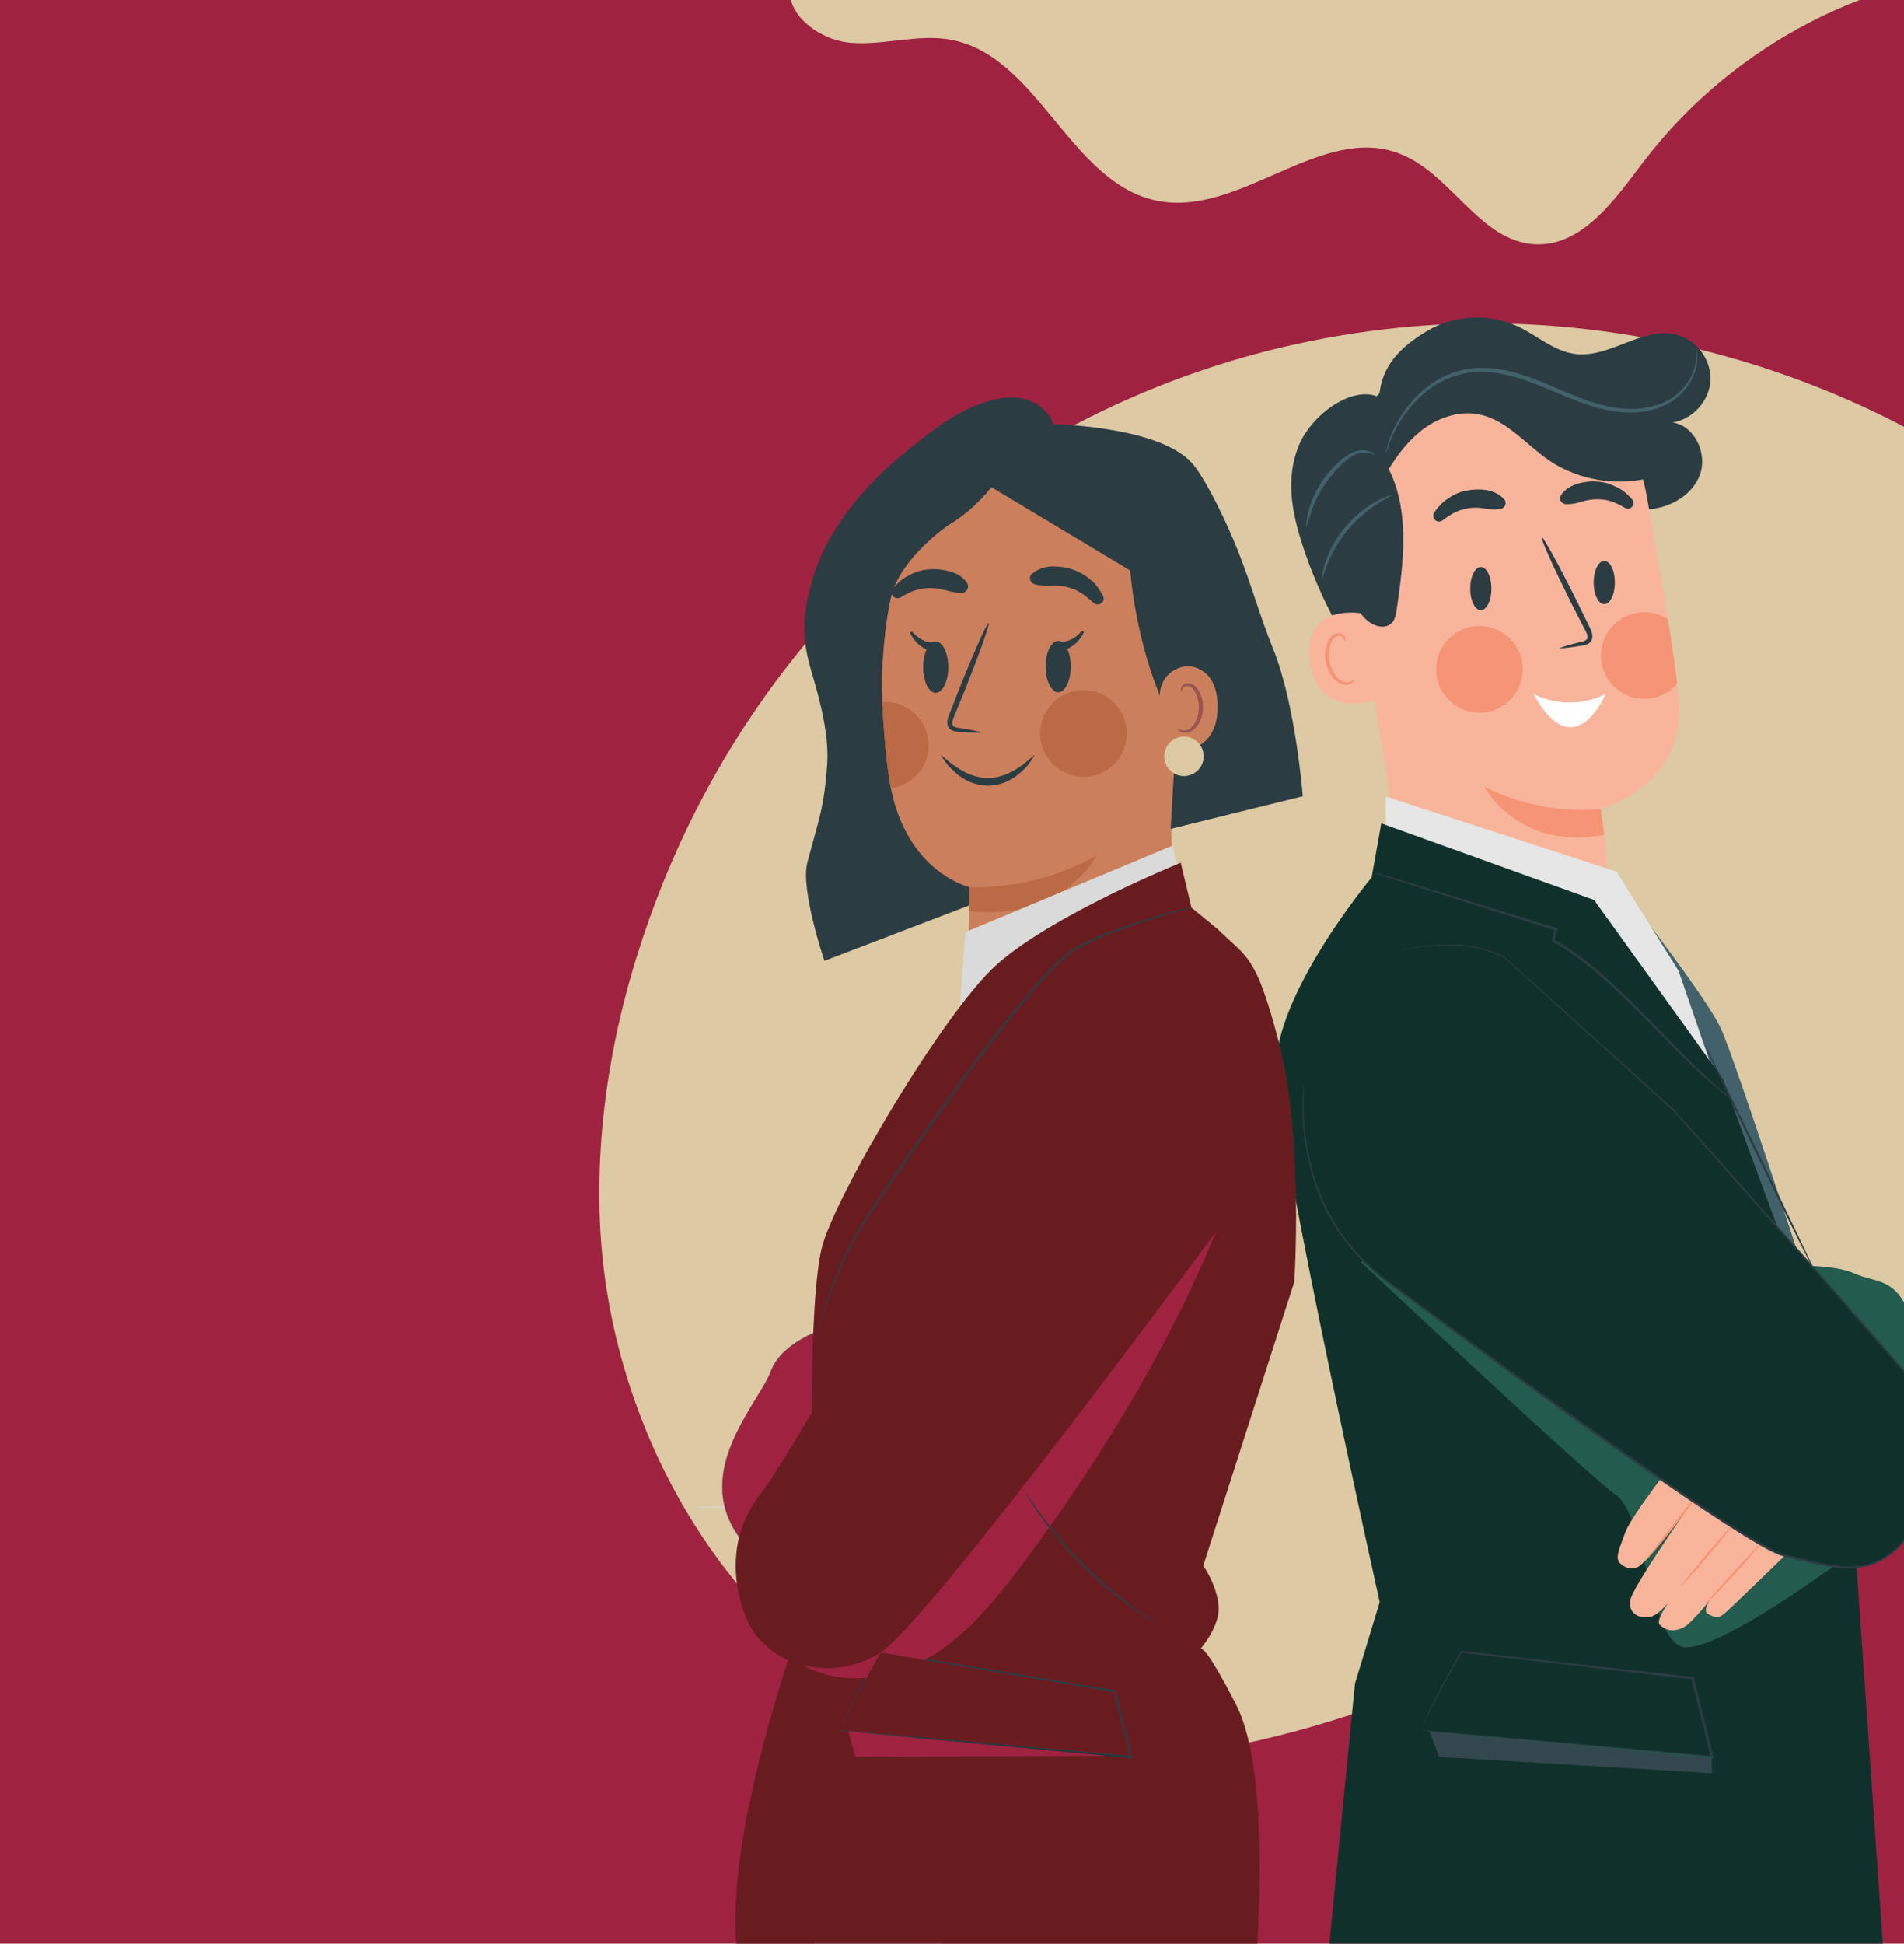 <?xml version="1.0" encoding="UTF-8"?><svg id="Capa_1" xmlns="http://www.w3.org/2000/svg" xmlns:xlink="http://www.w3.org/1999/xlink" viewBox="0 0 97 99"><defs><style>.cls-1{fill:none;}.cls-2{clip-path:url(#clippath);}.cls-3{fill:#f9b59c;}.cls-4{fill:#691c20;}.cls-5{fill:#f69576;}.cls-6{fill:#fefefe;}.cls-7{fill:#e5e6e5;}.cls-8{fill:#efefef;}.cls-9{fill:#9a5450;}.cls-10{fill:#ba6a45;}.cls-11{fill:#9f2241;}.cls-12{fill:#33484e;}.cls-13{fill:#ddc9a3;}.cls-14{fill:#cc7f5c;}.cls-15{fill:#d9dad9;}.cls-16{fill:#10312b;}.cls-17{fill:#235b4e;}.cls-18{fill:#42616a;}.cls-19{fill:#2c3c43;}.cls-20{fill:#273035;}.cls-21{clip-path:url(#clippath-1);}.cls-22{clip-path:url(#clippath-2);}</style><clipPath id="clippath"><rect class="cls-1" width="97" height="99"/></clipPath><clipPath id="clippath-1"><path class="cls-1" d="M68.78,28.02l2.57,15.85c.48,2.96,2.4,5.82,7.05,4.85,3.97-1.15,3.67-4,3.16-7.52,0,0,.01,.14,0,0,0,0,4.36-1.13,3.97-5.57-.19-2.14-.94-6.53-1.66-10.49-.78-4.25-4.69-7.19-8.99-6.76l-.43,.04c-4.58,.73-6.52,5.04-5.66,9.6"/></clipPath><clipPath id="clippath-2"><path class="cls-1" d="M49.34,48.38c.01-1.89,.03-3.21,.03-3.2,0,0-3.4-.78-4.09-5.64-.34-2.41-.52-6.25-.26-9.47,.23-2.9,2.22-6.43,5.11-6.07l8.99,2.44c.88,.11,1.17,.86,1.14,1.74l.07,.42-.66,13.85,.28,5.89c-.11,2.63-2.72,5.03-5.35,5.15-2.91,.13-5.28-2.18-5.26-5.1"/></clipPath></defs><g class="cls-2"><rect class="cls-11" width="97" height="99"/><path class="cls-13" d="M30.56,62.17c.46,11.56,7.68,23.28,18.8,26.48,9.67,2.78,19.89-1.06,29.12-5.09,9.22-4.02,19.07-8.39,28.98-6.64,8.95,1.59,16.19,7.87,23.69,13.01,7.5,5.14,16.88,9.42,25.45,6.4,4.85-1.71,8.69-5.59,11.34-9.99,6.34-10.55,6.12-24.69-.54-35.04-6.66-10.35-19.44-16.41-31.67-15.02-4.86,.55-9.73,2.18-14.54,1.33-6.84-1.21-11.74-7.01-17.19-11.33-9.1-7.21-21.04-10.73-32.6-9.6-17.36,1.7-31.8,13.01-37.95,29.12-1.99,5.21-3.11,10.77-2.89,16.36"/><path class="cls-13" d="M94.74,0c-4.34,1.66-8.2,4.55-11.02,8.25-1.46,1.92-3.11,4.31-5.52,4.19-2.82-.14-4.27-3.62-6.91-4.62-4-1.53-8.11,3.23-12.31,2.41-4.47-.88-6.07-7.39-10.55-8.21-1.67-.3-3.38,.29-5.07,.16C42.03,2.08,40.6,1.16,40.29,0h54.44Z"/><rect class="cls-15" x="53.91" y="26.16" width="1.81" height="6.71"/><polygon class="cls-15" points="41.49 85.64 41.49 99.48 48 99.48 48 94.7 46.18 94.7 46.18 93.75 48 93.78 48 92.22 48.82 92.22 48.8 91.41 47.85 91.39 47.85 85.61 41.49 85.64"/><path class="cls-15" d="M45.45,76.78s-2.26,.04-5.04,.04-5.04-.02-5.04-.04,2.26-.04,5.04-.04,5.04,.02,5.04,.04"/><polygon class="cls-15" points="43.73 72.55 43.73 85.68 49.9 85.68 49.9 81.15 48.18 81.15 48.18 80.24 49.9 80.27 49.9 78.79 50.68 78.79 50.66 78.03 49.75 78.01 49.75 72.53 43.73 72.55"/><path class="cls-8" d="M69.35,74.46s0,.01,.02,.04c.02,.03,.04,.06,.07,.1,.07,.09,.17,.21,.29,.37v.02s.03-.02,.03-.02c.18-.25,.42-.59,.71-.98h-.04c.21,.3,.45,.63,.7,.99l.02,.03,.02-.03c.26-.31,.54-.64,.83-.99h-.05s.03,.04,.05,.06c.26,.32,.51,.64,.74,.93l.02,.03,.02-.03c.25-.36,.49-.69,.7-.99h-.04c.35,.4,.64,.73,.86,.99l.02,.02v-.02c.13-.19,.22-.34,.28-.45,.03-.05,.05-.09,.07-.12,.02-.03,.02-.04,.02-.04,0,0-.01,.01-.03,.04-.02,.03-.05,.07-.08,.12-.07,.11-.16,.26-.28,.45h.03c-.22-.26-.51-.6-.85-1l-.02-.03-.02,.03c-.21,.3-.45,.63-.71,.99h.05c-.24-.3-.48-.61-.74-.93-.02-.02-.03-.04-.05-.06l-.02-.03-.02,.03c-.29,.35-.57,.68-.83,.99h.05c-.26-.35-.49-.69-.71-.98l-.02-.03-.02,.03c-.28,.4-.52,.74-.7,.99h.03c-.13-.15-.23-.27-.3-.36-.03-.04-.06-.07-.08-.09-.02-.02-.03-.03-.03-.03"/><path class="cls-8" d="M69.19,73.17s1.25,.03,2.78,.03,2.78-.01,2.78-.03-1.24-.03-2.78-.03-2.78,.01-2.78,.03"/><path class="cls-19" d="M70.26,20.26c.09-1.6,1.08-2.59,2.46-3.41,1.38-.82,3.18-.9,4.63-.21,.97,.46,1.82,1.25,2.89,1.39,1.76,.23,3.42-1.4,5.14-.99,1.02,.24,1.8,1.26,1.76,2.31-.04,1.05-.89,2.01-1.93,2.17,1.15,.17,1.8,1.62,1.38,2.7-.43,1.08-1.63,1.71-2.79,1.73-1.16,.03-2.28-.45-3.28-1.03-1.01-.58-1.94-1.28-2.99-1.79-1.05-.5-2.25-.79-3.38-.5-1.52,.4-2.6,1.84-2.99,3.36-.4,1.52-.23,3.13,.01,4.68,.24,1.56,.54,3.12,.39,4.69-.02,.18-.06,.39-.22,.48-.23,.13-.5-.09-.67-.3-1.94-2.3-3.42-4.99-4.34-7.86-.53-1.67-.82-3.29-.19-4.92,.64-1.63,2.78-3.18,4.13-2.52"/><path class="cls-3" d="M68.78,28.02l2.57,15.85c.48,2.96,2.4,5.82,7.05,4.85,3.97-1.15,3.67-4,3.16-7.52,0,0,.01,.14,0,0,0,0,4.36-1.13,3.97-5.57-.19-2.14-.94-6.53-1.66-10.49-.78-4.25-4.69-7.19-8.99-6.76l-.43,.04c-4.58,.73-6.52,5.04-5.66,9.6"/><g class="cls-21"><path class="cls-5" d="M81.56,33.39c0,1.22,.99,2.21,2.21,2.21s2.21-.99,2.21-2.21-.99-2.21-2.21-2.21-2.21,.99-2.21,2.21"/></g><path class="cls-5" d="M81.55,41.2s-2.78,.44-5.94-1.13c0,0,1.74,3.3,6.12,2.45l-.18-1.33Z"/><path class="cls-19" d="M79.43,33.01s.41-.15,1.09-.31c.17-.03,.33-.09,.35-.21,.03-.13-.06-.31-.17-.5-.21-.4-.42-.83-.65-1.27-.9-1.81-1.58-3.31-1.5-3.35,.07-.04,.87,1.41,1.77,3.22,.22,.45,.43,.87,.63,1.28,.09,.19,.22,.4,.16,.67-.03,.13-.15,.24-.26,.28-.11,.05-.21,.06-.29,.07-.69,.11-1.11,.15-1.12,.11"/><path class="cls-3" d="M69.47,31.26c-.08-.03-3.14-.59-2.73,2.43,.4,3.02,3.35,1.99,3.34,1.91,0-.09-.61-4.33-.61-4.33"/><path class="cls-5" d="M69.01,34.57s-.05,.04-.13,.1c-.08,.05-.23,.1-.39,.06-.33-.07-.67-.55-.76-1.09-.04-.27-.02-.54,.05-.77,.06-.23,.18-.41,.34-.46,.15-.06,.28,.02,.33,.1,.05,.08,.04,.14,.06,.14,0,0,.06-.06,.02-.18-.02-.06-.07-.12-.14-.17-.08-.05-.19-.07-.3-.04-.23,.05-.41,.29-.49,.54-.09,.26-.12,.56-.07,.87,.1,.61,.49,1.13,.94,1.2,.22,.03,.39-.06,.47-.14,.08-.09,.09-.16,.08-.16"/><path class="cls-19" d="M83.5,21c-.48-.83-1.26-1.46-2.08-1.96-1.77-1.08-3.87-1.65-5.93-1.47-2.06,.18-4.08,1.12-5.43,2.7-1.08,1.26-1.7,2.87-1.9,4.52-.2,1.65,.01,3.32,.47,4.92,.2,.7,.47,1.42,1.02,1.89,.35,.3,.9,.46,1.23,.15,.2-.18,.24-.47,.28-.73,.35-2.4,.67-4.97-.41-7.13,.5-.81,1.11-1.58,1.89-2.13,.79-.54,1.78-.84,2.72-.65,1.39,.28,2.36,1.51,3.53,2.32,1.67,1.15,3.92,1.42,5.81,.71l-1.21-3.12Z"/><path class="cls-18" d="M86.38,17.65s.03,.07,.06,.2c.02,.13,.05,.34,.02,.6-.05,.51-.35,1.27-1.1,1.86-.74,.59-1.92,.83-3.13,.64-1.23-.17-2.45-.76-3.73-1.28-1.28-.53-2.6-.88-3.78-.67-1.18,.2-2.09,.88-2.69,1.54-.61,.67-.95,1.34-1.15,1.8-.19,.47-.26,.75-.28,.74,0,0,0-.07,.04-.2,.03-.13,.09-.32,.17-.57,.18-.48,.51-1.17,1.12-1.87,.6-.69,1.53-1.41,2.77-1.63,1.23-.24,2.59,.13,3.88,.66,1.29,.53,2.5,1.12,3.69,1.29,1.18,.19,2.3-.03,3.02-.57,.73-.54,1.03-1.26,1.1-1.75,.08-.5-.03-.78,0-.78"/><path class="cls-18" d="M66.55,26.85s-.02-.33,.12-.84c.13-.5,.42-1.19,.92-1.82,.24-.32,.52-.59,.79-.81,.27-.22,.56-.39,.83-.43,.27-.05,.5,0,.63,.07,.14,.07,.19,.14,.18,.15,0,.03-.29-.21-.78-.08-.48,.12-1.01,.63-1.49,1.23-.48,.61-.78,1.26-.94,1.74-.17,.48-.22,.8-.25,.79"/><path class="cls-18" d="M67.35,29.47s0-.33,.17-.83c.16-.5,.49-1.17,1.01-1.79,.52-.62,1.12-1.06,1.58-1.31,.46-.25,.78-.34,.79-.32,.01,.03-.28,.16-.72,.44-.43,.27-1,.72-1.5,1.31-.5,.6-.84,1.23-1.03,1.71-.19,.48-.27,.79-.3,.78"/><path class="cls-18" d="M83.62,46.57s3.24,4.18,4.02,5.75c.78,1.57,6.36,18.91,6.36,18.91l-2.42,1.02-7.96-25.68Z"/><polygon class="cls-7" points="70.59 42.66 70.59 40.57 82.36 44.4 85.51 49.44 87.94 56.49 81.13 46.25 70.59 42.66"/><path class="cls-16" d="M69.89,44.68s-4.99,5.97-4.89,9.86c.11,3.82,5.29,27.06,5.29,27.06l-1.26,4.15-1.36,13.84h28.29l-1.97-28.36c-.31-.02-6.2-16.25-6.2-16.25l-6.58-9.14-10.84-3.9-.49,2.74Z"/><path class="cls-17" d="M91.45,64.48s1.98-.08,3.01,.38c1.03,.46,1.91,.23,2.64,1.66,.73,1.43,1.58,2.08,1.76,4.24,.18,2.17-2.16,7.19-3.71,7.89-1.55,.71-3.71-14.18-3.71-14.18"/><path class="cls-17" d="M85.94,83.91s-.05,0-.08,0c-1.81-.12-2.03-6.69-3.5-7.73-1.47-1.04-13.04-11.9-13.04-11.9l6.82-.99,17.4,16.39s-5.71,4.22-7.61,4.22"/><path class="cls-3" d="M85.61,74s-2.52,3.22-2.8,4.03c-.29,.81-.57,1.34-.26,1.61,.31,.27,.57,.3,.88,.18,.41-.16,2.43-2.82,2.43-2.82,0,0-2.68,3.83-2.8,4.49-.12,.66,.4,.98,1.02,.86,.62-.11,1.79-1.84,1.79-1.84,0,0-1.66,1.92-1.31,2.25,.35,.33,.75,.36,1.21,.13,.46-.23,1.63-1.75,1.63-1.75,0,0-.81,.86-.36,1.08,.44,.21,.48,.23,.86-.08,.38-.32,3.78-3.64,3.78-3.64l-2.14-1.46-3.92-3.03Z"/><path class="cls-5" d="M86.64,75.97s-.14,.21-.39,.54c-.27,.35-.61,.79-.98,1.28-.39,.5-.75,.94-1.02,1.25-.27,.31-.45,.49-.46,.48-.01-.01,.15-.21,.4-.53,.27-.35,.61-.79,.99-1.27,.39-.5,.74-.94,1.01-1.26,.27-.31,.44-.5,.46-.49"/><path class="cls-5" d="M88.42,77.51s-.58,.77-1.34,1.67c-.76,.9-1.4,1.62-1.43,1.6-.02-.02,.58-.77,1.34-1.67,.76-.9,1.4-1.62,1.43-1.6"/><path class="cls-5" d="M89.85,78.48s-.61,.74-1.41,1.62c-.8,.87-1.46,1.56-1.49,1.54-.02-.02,.61-.74,1.41-1.62,.8-.87,1.46-1.56,1.49-1.54"/><path class="cls-16" d="M71.42,48.39c1.62-.34,3.69-.49,5.26,.4l8.58,7.74s12.1,13.57,12.57,14.33c.47,.76,1.11,5.22-.72,7.5-1.83,2.28-3.89,1.4-6.24,.86-1.86-.42-14.87-9.98-20.21-13.95-1.85-1.37-3.21-3.32-3.8-5.54-.36-1.33-.59-2.88-.43-4.41l4.99-6.93Z"/><path class="cls-19" d="M66.43,55.32s0,.08-.01,.22c-.01,.15-.02,.37-.02,.65,0,.57,.04,1.43,.25,2.5,.11,.53,.25,1.13,.47,1.75,.22,.63,.53,1.28,.94,1.94,.41,.66,.92,1.32,1.55,1.93,.62,.62,1.4,1.15,2.18,1.73,3.15,2.32,6.91,5.08,11.14,8.06,1.06,.74,2.15,1.5,3.27,2.26,1.12,.75,2.27,1.52,3.49,2.23,.31,.17,.61,.35,.94,.48,.16,.07,.32,.11,.5,.15l.52,.13c.69,.17,1.39,.35,2.11,.42,.71,.06,1.46-.02,2.09-.38,.63-.35,1.17-.9,1.55-1.52,.62-1.07,.84-2.31,.88-3.51,.02-.6,0-1.21-.07-1.8-.04-.3-.08-.59-.15-.88-.07-.28-.13-.58-.29-.82-.35-.46-.75-.91-1.12-1.35-.38-.44-.76-.88-1.14-1.31-.76-.86-1.5-1.71-2.23-2.55-2.94-3.32-5.65-6.38-8.05-9.09h0c-3.55-3.21-6.47-5.85-8.57-7.75h0c-.76-.42-1.54-.57-2.2-.64-.66-.06-1.23-.03-1.68,.02-.45,.04-.79,.1-1.02,.14-.11,.02-.2,.04-.26,.05-.06,.01-.09,.01-.09,.01,0,0,.11-.03,.34-.08,.23-.04,.57-.11,1.02-.15,.45-.05,1.02-.08,1.69-.03,.66,.06,1.45,.21,2.22,.64h0s0,0,0,0c2.1,1.89,5.04,4.53,8.59,7.73h0s0,0,0,0c2.41,2.7,5.13,5.76,8.06,9.08,.73,.83,1.48,1.68,2.23,2.54,.38,.43,.76,.87,1.14,1.31,.38,.45,.77,.88,1.13,1.36,.05,.06,.07,.14,.11,.2,.03,.07,.05,.14,.08,.21,.05,.14,.08,.29,.12,.44,.06,.29,.11,.59,.15,.89,.07,.6,.1,1.21,.08,1.82-.04,1.21-.27,2.47-.9,3.56-.4,.64-.93,1.2-1.59,1.56-.66,.38-1.43,.46-2.16,.4-.73-.07-1.44-.25-2.13-.42l-.52-.13c-.17-.04-.35-.08-.52-.16-.33-.14-.64-.31-.95-.49-1.22-.71-2.37-1.48-3.49-2.23-1.12-.76-2.21-1.52-3.27-2.26-4.23-2.98-7.98-5.75-11.13-8.08-.78-.59-1.56-1.12-2.18-1.75-.63-.62-1.15-1.28-1.56-1.95-.41-.67-.72-1.33-.93-1.96-.22-.63-.36-1.23-.46-1.76-.21-1.08-.24-1.93-.23-2.51,.01-.58,.06-.88,.06-.88"/><path class="cls-19" d="M88.19,55.98s-.02,0-.05-.03c-.04-.03-.08-.06-.14-.1-.12-.09-.3-.22-.51-.41-.44-.36-1.05-.92-1.77-1.63-.72-.71-1.56-1.58-2.51-2.53-.48-.47-.98-.96-1.53-1.44-.55-.48-1.13-.96-1.77-1.39-.26-.19-.54-.33-.81-.49l-.04-.02v-.04c.05-.19,.1-.39,.14-.57l.04,.06c-2.61-.82-4.91-1.55-6.57-2.07-.82-.26-1.48-.47-1.95-.62-.22-.07-.4-.13-.52-.17-.05-.02-.1-.03-.13-.05-.03-.01-.05-.02-.04-.02,0,0,.02,0,.05,0,.04,.01,.08,.02,.14,.04,.13,.04,.3,.09,.53,.15,.47,.14,1.13,.34,1.96,.59,1.67,.51,3.97,1.23,6.58,2.03l.05,.02v.05c-.05,.19-.1,.38-.14,.57l-.03-.06c.27,.16,.55,.31,.81,.5,.65,.43,1.24,.91,1.78,1.4,.55,.48,1.05,.98,1.53,1.45,.95,.95,1.78,1.83,2.5,2.54,.72,.72,1.31,1.28,1.74,1.65,.21,.19,.39,.32,.5,.42,.05,.04,.1,.08,.13,.11,.03,.02,.04,.04,.04,.04"/><path class="cls-19" d="M92.43,64.72s-.09-.15-.24-.44c-.15-.3-.36-.72-.62-1.23-.52-1.04-1.22-2.48-1.99-4.07-.77-1.59-1.46-3.04-1.96-4.09-.24-.52-.44-.94-.58-1.24-.06-.14-.11-.25-.15-.34-.03-.08-.05-.12-.05-.12,0,0,.03,.04,.07,.11,.04,.09,.1,.2,.17,.33,.15,.3,.36,.72,.61,1.23,.51,1.05,1.22,2.49,1.99,4.07,.76,1.59,1.46,3.03,1.96,4.08,.24,.51,.44,.94,.59,1.24,.14,.29,.21,.46,.2,.46"/><path class="cls-19" d="M72.44,88.14s.03,0,.08,0c.05,0,.13,0,.22,.02,.2,.02,.48,.04,.84,.07,.74,.06,1.8,.16,3.12,.27,2.65,.24,6.34,.57,10.52,.94l-.06,.07c-.22-.88-.45-1.8-.68-2.74-.11-.43-.21-.86-.31-1.27l.05,.04c-4.7-.55-8.88-1.03-11.79-1.37l.04-.02c-.69,1.23-1.23,2.22-1.57,2.9-.17,.34-.3,.61-.38,.8-.04,.09-.06,.16-.07,.21-.01,.05,0,.07-.01,.08,0,0-.01-.11,.07-.3,.07-.19,.19-.46,.36-.81,.34-.69,.86-1.69,1.55-2.92v-.02s.04,0,.04,0c2.9,.33,7.08,.8,11.79,1.33h.04s0,.04,0,.04c.1,.42,.21,.84,.32,1.27,.23,.94,.46,1.86,.68,2.74l.02,.08h-.08c-4.2-.4-7.9-.75-10.55-.99-1.32-.13-2.37-.23-3.11-.3-.36-.04-.64-.06-.83-.08-.09-.01-.16-.02-.21-.02-.05,0-.07,0-.07-.01"/><path class="cls-12" d="M87.22,90.32l-13.9-.83-.5-1.31c.19,.02,.43,.04,.73,.07,.73,.07,1.79,.17,3.11,.3,2.66,.25,6.35,.59,10.55,.99h0v.77Z"/><path class="cls-17" d="M87.22,89.55h0c-4.2-.39-7.9-.74-10.55-.99-1.32-.13-2.37-.23-3.11-.3-.3-.03-.54-.06-.73-.07h0s14.4,1.31,14.4,1.31v.06Z"/><path class="cls-19" d="M53.72,21.96c-.04-.74-.66-1.37-1.37-1.59-.71-.22-1.48-.11-2.19,.12-1.54,.51-2.83,1.56-4.09,2.58-1.95,1.59-3.84,3.78-4.59,6.18-.56,1.81-.72,2.99-.15,4.92,.51,1.7,.91,3.36,.81,4.78-.16,2.25-.43,2.78-1.01,4.99-.36,1.38,.87,5,.87,5l7.79-2.98c2.78-1.31,8.77-3.75,8.77-3.75l-4.85-20.26Z"/><path class="cls-14" d="M49.34,48.38c.01-1.89,.03-3.21,.03-3.2,0,0-3.4-.78-4.09-5.64-.34-2.41-.52-6.25-.26-9.47,.23-2.9,2.22-6.43,5.11-6.07l8.99,2.44c.88,.11,1.17,.86,1.14,1.74l.07,.42-.66,13.85,.28,5.89c-.11,2.63-2.72,5.03-5.35,5.15-2.91,.13-5.28-2.18-5.26-5.1"/><g class="cls-22"><path class="cls-10" d="M42.89,37.96c0,1.22,.99,2.21,2.21,2.21s2.21-.99,2.21-2.21-.99-2.21-2.21-2.21-2.21,.99-2.21,2.21"/><path class="cls-19" d="M49.26,29.68c-.23-.32-.54-.49-.88-.58-.34-.09-.7-.13-1.06-.1-.36,.02-.71,.14-1.02,.31-.32,.15-.58,.4-.8,.65-.11,.12-.1,.32,.02,.43,.1,.09,.24,.1,.35,.04l.03-.02c.25-.14,.48-.27,.73-.34,.24-.09,.49-.11,.74-.12,.25,0,.5,.03,.75,.1,.25,.07,.51,.14,.8,.14h.08c.18,0,.32-.15,.32-.32,0-.07-.02-.13-.06-.18"/></g><path class="cls-19" d="M53.31,33.86c-.02,.33,.25,.61,.59,.64,.34,.02,.63-.22,.65-.55,.02-.33-.25-.61-.59-.64-.34-.02-.63,.22-.65,.55"/><path class="cls-19" d="M49.96,37.29s-.41-.12-1.08-.21c-.17-.02-.33-.06-.36-.17-.04-.12,.04-.31,.12-.5,.17-.41,.34-.84,.53-1.29,.73-1.84,1.27-3.35,1.19-3.38-.07-.03-.73,1.44-1.46,3.27-.18,.45-.34,.88-.51,1.3-.07,.19-.18,.41-.1,.67,.04,.13,.17,.22,.28,.25,.11,.04,.2,.04,.29,.05,.68,.05,1.1,.06,1.1,.02"/><path class="cls-10" d="M49.37,45.18s3.25,.27,6.51-1.62c0,0-1.69,3.39-6.53,2.85l.02-1.23Z"/><path class="cls-19" d="M44.9,35.66l-1-4.06c-.9-1.24-.2-3.27,.44-4.67,.64-1.4,1.86-2.46,3.21-3.19,1.35-.72,2.85-1.13,4.34-1.5-.55,1.81-1.95,3.56-3.58,4.51,0,0-2.47,1.69-2.92,3.68-.49,2.18-.5,5.21-.5,5.21"/><path class="cls-19" d="M50.52,24.82l7.06,4.24s.22,3.22,1.5,6.35c1.3-1.11,2.11,1.03,2.5-.62,.02-.09-.36,3.46-1.72,3.57l-.22,3.86,6.73-1.66s-.36-4.68-1.51-7.51c-.71-1.76-1.09-3.24-1.8-5.01-.53-1.34-1.48-3.34-2.2-4.29-1.53-2.05-7.19-2.14-7.19-2.14-2.5,.59-.82,.31-2.92,1.78l-.72,1.93,.49-.51Z"/><path class="cls-14" d="M59.09,35.38c0-1.02,1.09-1.76,2.01-1.3,.51,.25,.92,.79,.93,1.88,.04,2.89-2.92,2.33-2.93,2.25,0-.05-.01-1.63-.02-2.83"/><path class="cls-9" d="M59.99,37.1s.05,.03,.14,.07c.09,.04,.23,.06,.38,0,.31-.12,.56-.6,.57-1.12,0-.26-.06-.51-.15-.72-.09-.21-.23-.36-.39-.38-.16-.03-.27,.06-.3,.14-.04,.08-.02,.14-.03,.14,0,0-.06-.05-.04-.17,.01-.06,.04-.13,.11-.18,.07-.06,.17-.09,.28-.08,.23,.01,.43,.21,.54,.44,.12,.23,.19,.51,.19,.8-.01,.58-.31,1.13-.73,1.26-.21,.06-.38,0-.47-.07-.09-.07-.11-.13-.1-.14"/><path class="cls-13" d="M61.32,38.49c.02,.56-.42,1.02-.97,1.04-.56,.02-1.02-.42-1.04-.97-.02-.56,.42-1.02,.97-1.04,.56-.02,1.02,.42,1.04,.97"/><path class="cls-11" d="M42.83,67.33c-.24,.16-2.9,.81-3.55,2.5-.65,1.69-4.07,5.14-1.59,8.5l5.14-2.85v-8.15Z"/><path class="cls-19" d="M37.68,78.34h0c-.45-.61-.73-1.27-.84-1.95-.09-.6-.06-1.22,.11-1.89,.31-1.22,1-2.36,1.56-3.27,.33-.54,.62-1.01,.76-1.4,.53-1.39,2.4-2.07,3.2-2.36,.18-.06,.3-.11,.35-.14h0s0,8.16,0,8.16h0s-5.15,2.85-5.15,2.85Zm5.14-11c-.05,.03-.17,.08-.34,.14-.8,.29-2.67,.98-3.2,2.36-.15,.38-.43,.85-.77,1.4-.56,.91-1.25,2.05-1.55,3.27-.17,.67-.2,1.28-.11,1.88,.11,.68,.39,1.33,.84,1.94l5.13-2.85v-8.14Z"/><polygon class="cls-15" points="48.76 53.29 49.18 47.48 59.76 43.06 60.14 45.23 52.93 48.9 48.76 53.29"/><path class="cls-4" d="M60.14,43.95s-6.48,2.62-9.36,5.18c-2.7,2.41-8.33,11.91-8.93,14.5-.6,2.59-.48,9.76-.48,9.76,0,0-.01,7.39-.01,7.57s-4.64,12.11-3.79,18.61h26.44s.78-9.16-1.02-12.71c-1.81-3.55-1.87-2.83-1.87-2.83,0,0,1.08-1.2,.96-2.29-.12-1.08-.78-1.99-.78-1.99l4.64-14.46s.48-7.29-.78-12.17c-1.19-4.57-1.63-4.32-3.11-5.78-.02-.02-.01,0,0,0,0,0,.02,.02,0,0l-1.35-1.11-.55-2.3Z"/><path class="cls-4" d="M42.83,88.14c-.08-.31,2-4.01,2-4.01l11.95,2.01,.83,3.36-14.78-1.35Z"/><path class="cls-19" d="M42.83,88.14s.03,0,.08,0c.06,0,.13,0,.22,.02,.2,.02,.48,.04,.85,.07,.74,.06,1.8,.16,3.13,.27,2.65,.24,6.34,.57,10.52,.94l-.06,.07c-.2-.81-.41-1.67-.63-2.54-.07-.28-.14-.55-.2-.82l.04,.04c-4.76-.81-9.01-1.53-11.95-2.02l.04-.02c-.69,1.23-1.22,2.21-1.57,2.9-.17,.34-.3,.61-.38,.8-.04,.09-.06,.17-.07,.22-.01,.05,0,.07-.01,.08,0,0-.01-.11,.07-.3,.07-.19,.19-.46,.36-.81,.34-.7,.86-1.69,1.54-2.92v-.02s.04,0,.04,0c2.94,.49,7.19,1.2,11.95,1.99h.04s0,.04,0,.04c.07,.27,.13,.54,.2,.82,.22,.87,.43,1.72,.63,2.54l.02,.08h-.08c-4.19-.4-7.89-.74-10.55-.99-1.32-.13-2.38-.23-3.11-.3-.36-.04-.64-.06-.83-.08-.09-.01-.16-.02-.21-.02-.05,0-.07,0-.07-.01"/><path class="cls-11" d="M43.58,85.48c-1.09,0-2.16-.28-3.06-.91l-.11-.88c.02-.06,.04-.12,.06-.18,.02-.05,.03-.1,.05-.15,.32-.97,.58-1.7,.72-2.08,6.53-7.24,15.07-12.54,21.31-20.04-2.52,6.61-6.21,12.74-10.45,18.41-1.39,1.86-2.89,3.71-4.9,4.85-.86-.14-1.66-.28-2.38-.4h-.03s-.01,.02-.01,.02c-.27,.49-.52,.94-.74,1.35-.16,.01-.32,.02-.48,.02"/><path class="cls-4" d="M44.13,85.46c.21-.39,.45-.82,.71-1.29,.68,.12,1.44,.24,2.25,.38-.91,.5-1.94,.82-2.97,.9"/><path class="cls-11" d="M44.06,85.46c.22-.41,.47-.86,.74-1.35v-.02s.04,0,.04,0c.72,.12,1.52,.25,2.38,.4-.02,0-.03,.02-.05,.03-.02,.01-.04,.02-.06,.03-.82-.14-1.57-.27-2.25-.38-.26,.46-.5,.89-.71,1.29-.02,0-.05,0-.07,0"/><path class="cls-4" d="M61.61,50.07c2.22,1.77,4.15,7.29,.72,12.07,0,0-15.01,20.37-17.5,21.99-2.49,1.63-5.83,.67-6.79-1.72-.96-2.39-.57-4.69,.76-6.31,1.34-1.63,10.14-17.12,10.14-17.12,0,0,2.01-7.18,5.43-9.26l7.24,.35Z"/><path class="cls-4" d="M54.37,49.72s-.05,.04-.15,.11c-.11,.07-.25,.18-.44,.33-.38,.31-.89,.83-1.45,1.58-1.11,1.51-2.36,3.98-3.34,7.25h0s0,0,0,0c-1.93,3.4-4.34,7.63-7.14,12.37-.71,1.18-1.43,2.4-2.21,3.63-.2,.3-.39,.62-.62,.91-.11,.15-.22,.3-.33,.44-.11,.15-.21,.3-.31,.46-.19,.32-.34,.66-.47,1-.12,.35-.21,.72-.26,1.09-.1,.75-.07,1.52,.1,2.27,.04,.19,.09,.38,.15,.56,.05,.19,.12,.37,.19,.55,.07,.18,.16,.35,.24,.53l.16,.24c.05,.08,.1,.16,.17,.23,.49,.6,1.16,1.07,1.91,1.32,.75,.25,1.56,.33,2.36,.2,.73-.12,1.43-.4,2.02-.83,.57-.45,1.06-1.01,1.55-1.55,.97-1.09,1.88-2.2,2.77-3.29,1.78-2.2,3.45-4.35,5.03-6.4,1.58-2.06,3.07-4.02,4.46-5.87,.69-.92,1.36-1.82,2-2.67,.32-.43,.63-.85,.94-1.26,.3-.42,.62-.81,.87-1.23,.56-.81,.92-1.67,1.19-2.51,.06-.21,.12-.42,.17-.63,.06-.21,.08-.42,.12-.62,.09-.41,.09-.81,.13-1.2,.05-1.56-.27-2.89-.67-3.9-.4-1.02-.89-1.73-1.27-2.17-.1-.11-.17-.21-.25-.28-.08-.07-.15-.14-.2-.19-.11-.1-.16-.15-.16-.15,0,0,.06,.05,.17,.15,.06,.05,.12,.11,.21,.18,.08,.07,.16,.18,.26,.28,.38,.43,.88,1.14,1.29,2.17,.4,1.02,.73,2.35,.69,3.92-.03,.39-.04,.8-.12,1.21-.04,.21-.06,.42-.12,.63-.06,.21-.11,.42-.17,.63-.27,.84-.64,1.72-1.19,2.53-.26,.42-.57,.82-.87,1.23-.31,.41-.62,.83-.94,1.26-.64,.86-1.31,1.75-2,2.68-1.39,1.85-2.87,3.81-4.45,5.87-1.58,2.06-3.25,4.21-5.03,6.41-.89,1.1-1.8,2.21-2.78,3.3-.24,.27-.49,.54-.75,.81-.26,.26-.52,.53-.82,.76-.61,.44-1.32,.72-2.07,.85-.81,.13-1.65,.05-2.41-.21-.77-.25-1.46-.73-1.96-1.35-.07-.07-.12-.16-.18-.24l-.16-.25c-.08-.18-.18-.36-.25-.54-.07-.18-.14-.37-.19-.56-.06-.19-.11-.38-.15-.57-.17-.76-.2-1.55-.1-2.31,.05-.38,.15-.75,.27-1.11,.13-.36,.29-.7,.48-1.02,.1-.16,.2-.32,.31-.47,.12-.15,.23-.3,.33-.44,.22-.29,.41-.6,.61-.91,.78-1.23,1.51-2.44,2.21-3.63,2.81-4.74,5.23-8.97,7.17-12.36h0c1-3.28,2.26-5.74,3.38-7.25,.56-.75,1.08-1.27,1.47-1.57,.19-.15,.34-.26,.45-.32,.1-.07,.16-.1,.16-.1"/><path class="cls-19" d="M60.68,46.25s-.03,0-.07,.02c-.06,.01-.13,.03-.22,.06-.19,.05-.48,.12-.84,.23-.73,.21-1.78,.52-3.04,1.02-.31,.13-.64,.27-.97,.42-.17,.08-.34,.16-.5,.25-.08,.05-.17,.09-.25,.14-.08,.05-.16,.1-.24,.16-.63,.48-1.2,1.12-1.79,1.78-1.17,1.35-2.36,2.92-3.59,4.58-1.22,1.67-2.35,3.28-3.36,4.75-.51,.74-.98,1.44-1.42,2.11-.44,.66-.84,1.29-1.13,1.89-.6,1.21-.95,2.25-1.19,2.97-.12,.36-.2,.64-.26,.83-.03,.09-.05,.16-.06,.22-.01,.05-.02,.07-.02,.07,0,0,0-.03,.01-.08,.01-.06,.03-.13,.05-.22,.05-.19,.13-.48,.24-.84,.22-.72,.56-1.77,1.16-2.99,.29-.61,.69-1.25,1.13-1.91,.44-.67,.91-1.37,1.41-2.12,1.01-1.48,2.14-3.09,3.36-4.76,1.22-1.66,2.42-3.23,3.6-4.58,.59-.67,1.17-1.31,1.81-1.79,.08-.06,.17-.11,.25-.17,.09-.05,.17-.09,.26-.14,.17-.09,.34-.17,.51-.25,.34-.16,.66-.3,.98-.42,1.26-.49,2.32-.79,3.05-.99,.37-.1,.65-.16,.85-.21,.09-.02,.17-.03,.22-.05,.05,0,.08-.01,.08-.01"/><path class="cls-19" d="M59,82.75s-.12-.06-.33-.19c-.21-.12-.51-.32-.86-.57-.72-.5-1.67-1.25-2.61-2.19-.95-.94-1.7-1.89-2.21-2.6-.25-.36-.45-.65-.57-.86-.13-.21-.2-.33-.19-.33,0,0,.09,.1,.22,.31,.14,.2,.34,.49,.6,.84,.52,.7,1.28,1.63,2.22,2.57,.94,.94,1.88,1.69,2.58,2.21,.35,.26,.64,.46,.84,.6,.2,.14,.31,.22,.31,.22"/><path class="cls-11" d="M43.57,89.49l-.36-1.31c.19,.02,.43,.04,.73,.07,.74,.07,1.8,.17,3.11,.3,2.43,.23,5.73,.54,9.49,.89l-12.97,.04Z"/><path class="cls-20" d="M56.55,89.45c-3.75-.35-7.06-.66-9.49-.89-1.32-.13-2.38-.23-3.11-.3-.3-.03-.55-.06-.73-.07h0s13.89,1.26,13.89,1.26h-.56Z"/><path class="cls-10" d="M52.99,37.36c0,1.22,.99,2.21,2.21,2.21s2.21-.99,2.21-2.21-.99-2.21-2.21-2.21-2.21,.99-2.21,2.21"/><path class="cls-5" d="M73.16,34.09c0,1.22,.99,2.21,2.21,2.21s2.21-.99,2.21-2.21-.99-2.21-2.21-2.21-2.21,.99-2.21,2.21"/><path class="cls-19" d="M53.27,33.95c0,.72,.29,1.31,.64,1.31s.64-.58,.64-1.31-.29-1.31-.64-1.31-.64,.58-.64,1.31"/><path class="cls-19" d="M55.21,32.23c-.11,.21-.25,.4-.43,.56-.18,.16-.41,.29-.67,.35h-.01c-.13,.03-.25-.05-.28-.17-.03-.13,.05-.25,.18-.28,.02,0,.04,0,.06,0,.36,.01,.75-.2,1.02-.52h0s.08-.04,.11-.01c.03,.02,.03,.06,.02,.09"/><path class="cls-19" d="M48.31,33.98c0,.72-.29,1.31-.64,1.31s-.64-.58-.64-1.31,.29-1.31,.64-1.31,.64,.58,.64,1.31"/><path class="cls-19" d="M46.37,32.26c.11,.21,.25,.4,.43,.56,.18,.16,.41,.29,.67,.35h.01c.13,.03,.25-.05,.28-.17,.03-.13-.05-.25-.18-.28-.02,0-.04,0-.06,0-.36,.01-.75-.2-1.02-.52h0s-.08-.04-.11-.01c-.03,.02-.03,.06-.02,.09"/><path class="cls-19" d="M52.7,38.46c-.22,.43-.56,.8-.96,1.09-.4,.29-.91,.48-1.43,.47-.52-.01-1.02-.19-1.42-.49-.21-.14-.37-.33-.55-.49-.15-.19-.3-.39-.43-.59,.2,.14,.38,.3,.56,.45,.2,.12,.38,.27,.58,.37,.4,.23,.83,.35,1.26,.36,.43,.01,.87-.13,1.27-.34,.4-.22,.77-.51,1.12-.84"/><path class="cls-19" d="M52.59,29.22c.3-.26,.63-.35,.99-.37,.35,0,.71,.03,1.05,.15,.34,.11,.66,.3,.93,.53,.28,.22,.47,.52,.63,.81,.08,.15,.03,.33-.12,.41-.12,.07-.26,.04-.35-.04l-.03-.02c-.21-.19-.41-.37-.63-.5-.21-.14-.45-.22-.7-.29-.24-.06-.5-.09-.75-.07-.25,0-.53,.02-.81-.05l-.08-.02c-.17-.04-.28-.22-.24-.39,.02-.07,.05-.12,.1-.16"/><path class="cls-6" d="M78.13,35.36s1.71,.95,3.66,0c0,0-1.57,3.78-3.66,0"/><path class="cls-19" d="M74.9,29.98c0,.61,.24,1.1,.54,1.1s.54-.49,.54-1.1-.24-1.1-.54-1.1-.54,.49-.54,1.1"/><path class="cls-19" d="M81.19,29.67c0,.61,.24,1.1,.54,1.1s.54-.49,.54-1.1-.24-1.1-.54-1.1-.54,.49-.54,1.1"/><path class="cls-19" d="M79.53,25.21c.22-.31,.51-.47,.83-.57,.32-.09,.67-.14,1.01-.11,.35,.02,.69,.12,.99,.28,.31,.14,.56,.37,.78,.61,.11,.12,.1,.3-.01,.41-.09,.09-.23,.1-.34,.04l-.03-.02c-.24-.13-.46-.25-.7-.32-.23-.08-.48-.1-.71-.1-.24,0-.48,.04-.72,.11-.24,.07-.48,.14-.76,.14h-.08c-.17,0-.31-.13-.31-.3,0-.06,.02-.12,.05-.17"/><path class="cls-19" d="M76.62,25.42c-.26-.28-.57-.4-.9-.46-.33-.05-.68-.04-1.02,.03-.34,.06-.66,.21-.94,.41-.29,.18-.51,.44-.69,.7-.09,.13-.06,.32,.07,.41,.11,.08,.24,.07,.34,0l.03-.02c.22-.16,.43-.31,.65-.41,.22-.11,.46-.16,.69-.2,.24-.03,.48-.03,.73,.01,.24,.04,.5,.08,.77,.04h.08c.17-.03,.29-.18,.27-.35,0-.06-.04-.12-.08-.17"/></g></svg>